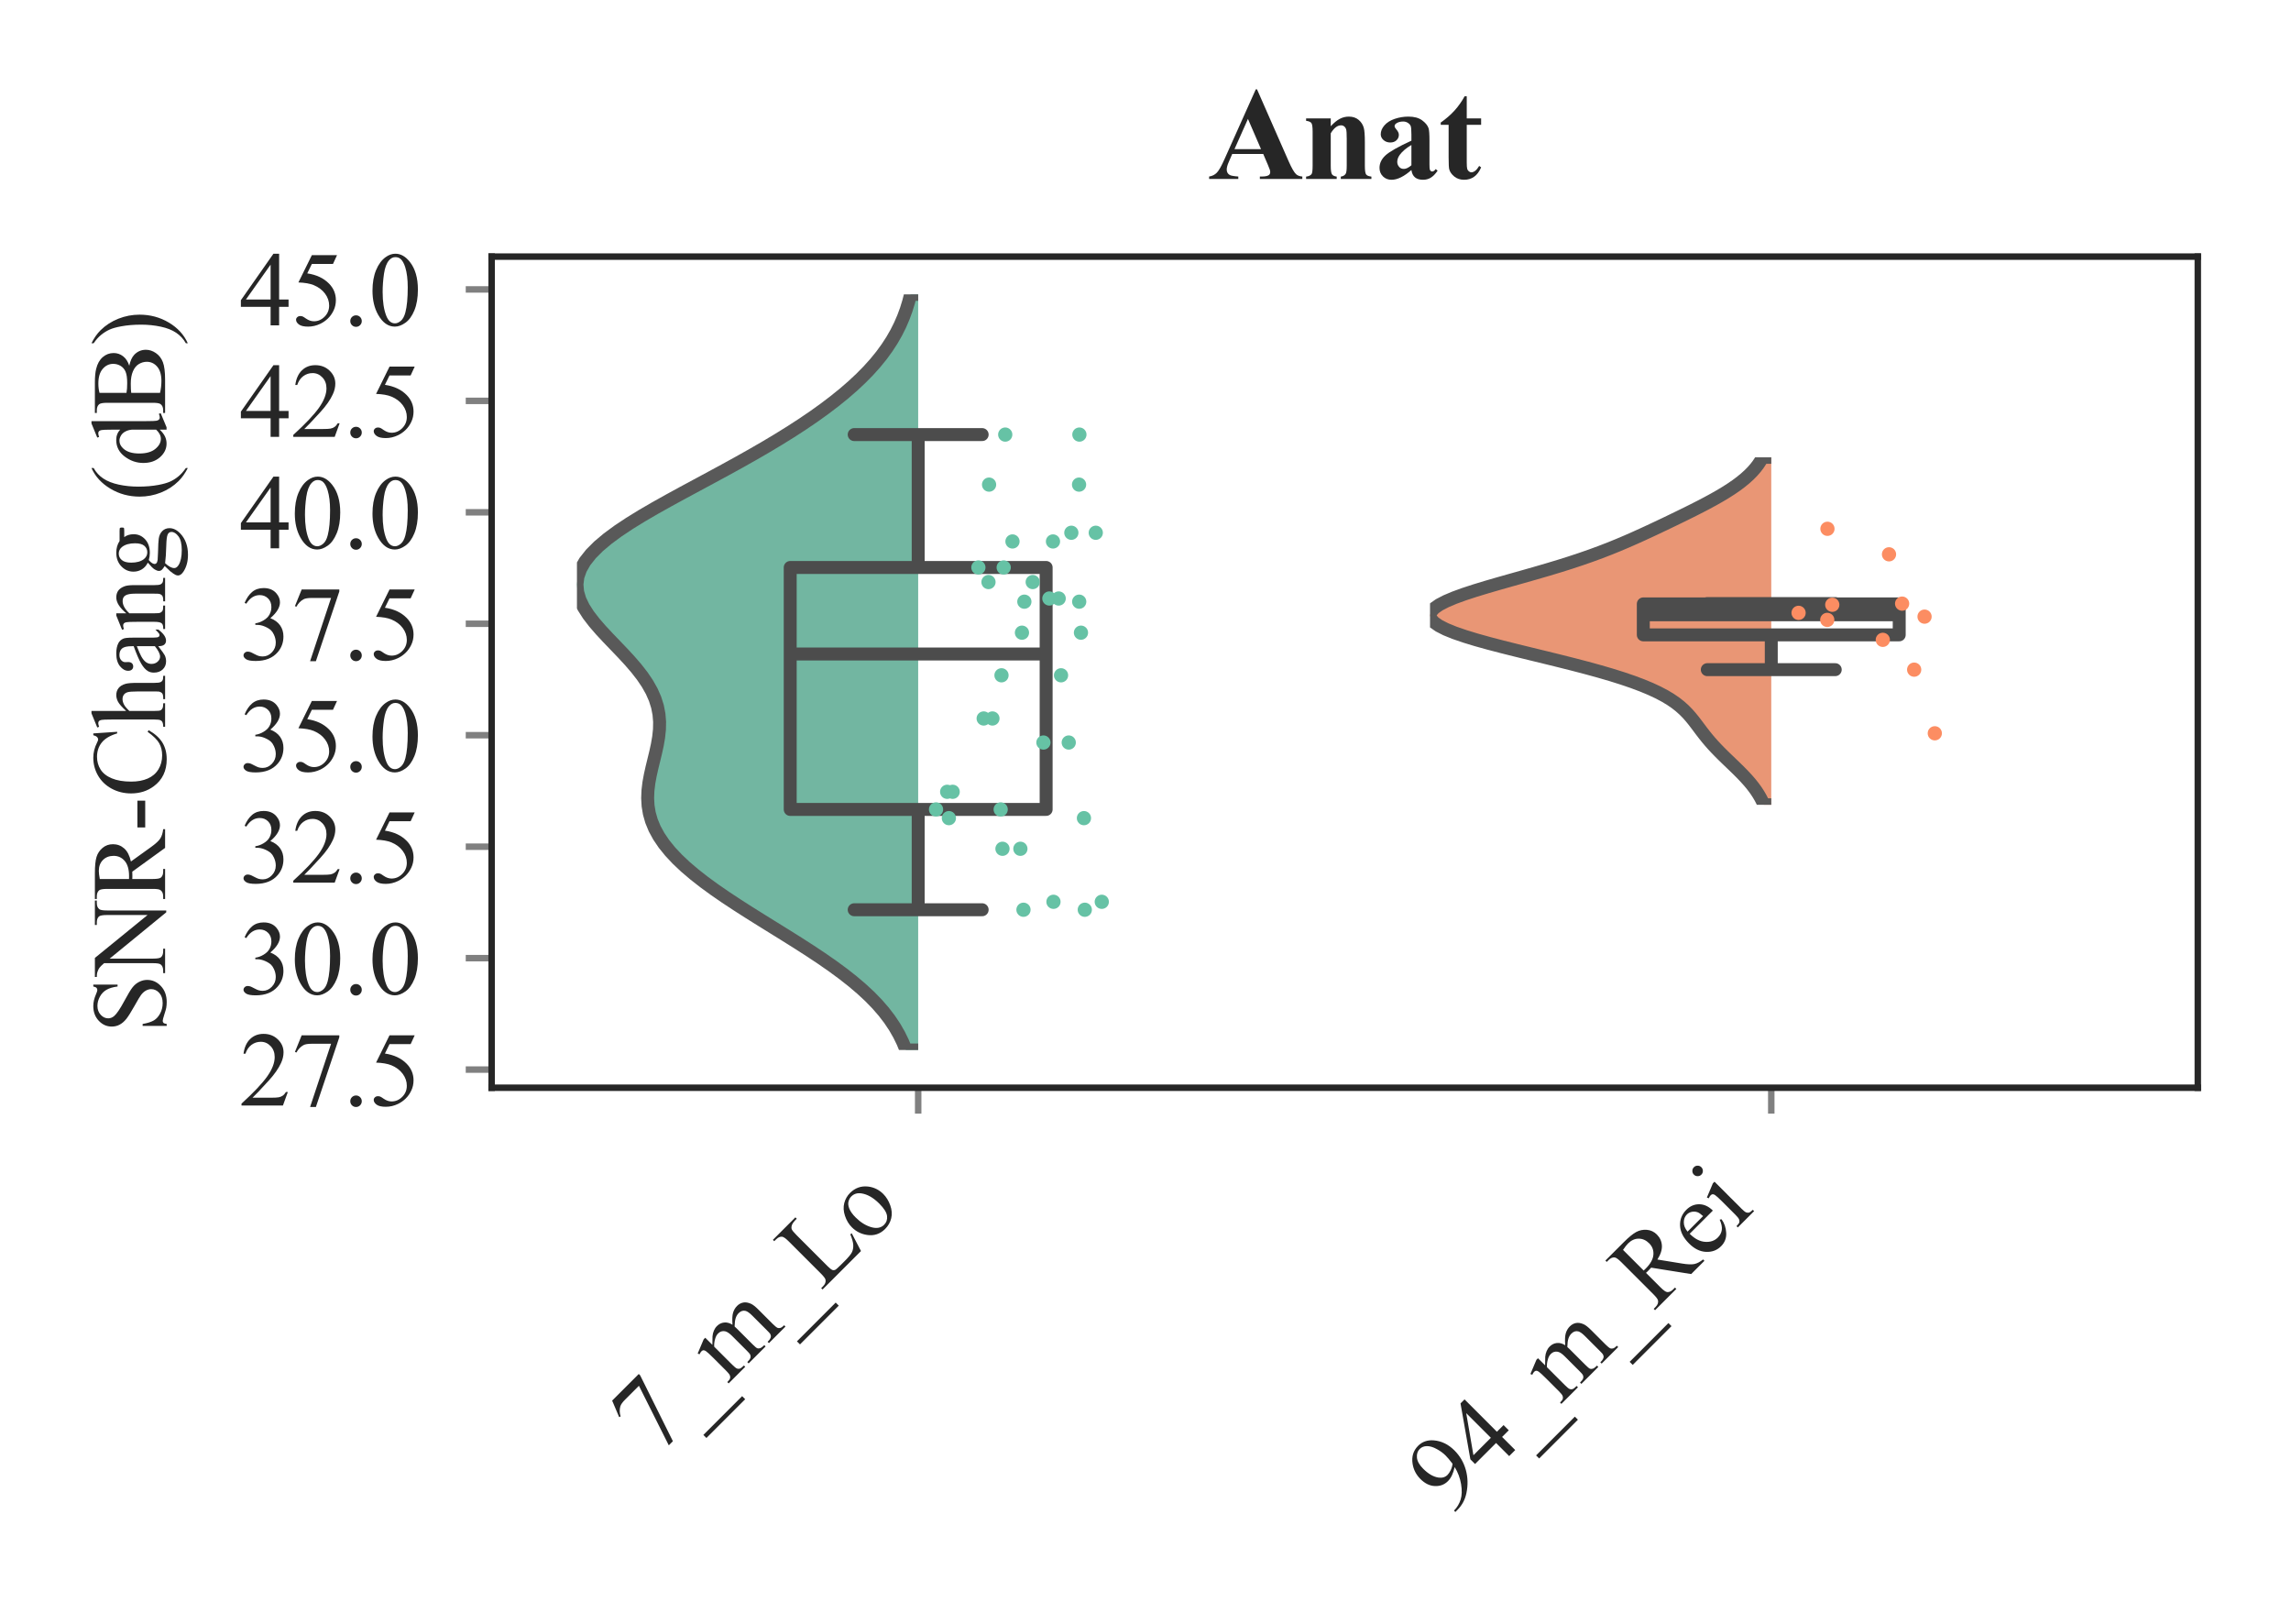 <?xml version="1.0" encoding="utf-8" standalone="no"?>
<!DOCTYPE svg PUBLIC "-//W3C//DTD SVG 1.1//EN"
  "http://www.w3.org/Graphics/SVG/1.1/DTD/svg11.dtd">
<svg xmlns:xlink="http://www.w3.org/1999/xlink" width="176.992pt" height="125.445pt" viewBox="0 0 176.992 125.445" xmlns="http://www.w3.org/2000/svg" version="1.1">
 <defs>
  <style type="text/css">*{stroke-linejoin: round; stroke-linecap: butt}</style>
 </defs>
 <g id="figure_1">
  <g id="patch_1">
   <path d="M 0 125.445 
L 176.992 125.445 
L 176.992 0 
L 0 0 
z
" style="fill: #ffffff"/>
  </g>
  <g id="axes_1">
   <g id="patch_2">
    <path d="M 37.981 84.027 
L 169.792 84.027 
L 169.792 19.822 
L 37.981 19.822 
z
" style="fill: #ffffff"/>
   </g>
   <g id="matplotlib.axis_1">
    <g id="xtick_1">
     <g id="line2d_1">
      <path d="M 70.934 84.027 
L 70.934 19.822 
" clip-path="url(#p4715565c3c)" style="fill: none"/>
     </g>
     <g id="line2d_2">
      <defs>
       <path id="m0af6f6e57d" d="M 0 0 
L 0 2 
" style="stroke: #808080; stroke-width: 0.5"/>
      </defs>
      <g>
       <use xlink:href="#m0af6f6e57d" x="70.934" y="84.027" style="fill: #808080; stroke: #808080; stroke-width: 0.5"/>
      </g>
     </g>
     <g id="text_1">
      <!-- 7_m_Lo -->
      <g style="fill: #262626" transform="translate(50.545 112.613) rotate(-45) scale(0.08 -0.08)">
       <defs>
        <path id="TimesNewRomanPSMT-37" d="M 644 4238 
L 2916 4238 
L 2916 4119 
L 1503 -88 
L 1153 -88 
L 2419 3728 
L 1253 3728 
Q 900 3728 750 3644 
Q 488 3500 328 3200 
L 238 3234 
L 644 4238 
z
" transform="scale(0.016)"/>
        <path id="TimesNewRomanPSMT-5f" d="M 3256 -1381 
L -53 -1381 
L -53 -1119 
L 3256 -1119 
L 3256 -1381 
z
" transform="scale(0.016)"/>
        <path id="TimesNewRomanPSMT-6d" d="M 1050 2338 
Q 1363 2650 1419 2697 
Q 1559 2816 1721 2881 
Q 1884 2947 2044 2947 
Q 2313 2947 2506 2790 
Q 2700 2634 2766 2338 
Q 3088 2713 3309 2830 
Q 3531 2947 3766 2947 
Q 3994 2947 4170 2830 
Q 4347 2713 4450 2447 
Q 4519 2266 4519 1878 
L 4519 647 
Q 4519 378 4559 278 
Q 4591 209 4675 161 
Q 4759 113 4950 113 
L 4950 0 
L 3538 0 
L 3538 113 
L 3597 113 
Q 3781 113 3884 184 
Q 3956 234 3988 344 
Q 4000 397 4000 647 
L 4000 1878 
Q 4000 2228 3916 2372 
Q 3794 2572 3525 2572 
Q 3359 2572 3192 2489 
Q 3025 2406 2788 2181 
L 2781 2147 
L 2788 2013 
L 2788 647 
Q 2788 353 2820 281 
Q 2853 209 2943 161 
Q 3034 113 3253 113 
L 3253 0 
L 1806 0 
L 1806 113 
Q 2044 113 2133 169 
Q 2222 225 2256 338 
Q 2272 391 2272 647 
L 2272 1878 
Q 2272 2228 2169 2381 
Q 2031 2581 1784 2581 
Q 1616 2581 1450 2491 
Q 1191 2353 1050 2181 
L 1050 647 
Q 1050 366 1089 281 
Q 1128 197 1204 155 
Q 1281 113 1516 113 
L 1516 0 
L 100 0 
L 100 113 
Q 297 113 375 155 
Q 453 197 493 289 
Q 534 381 534 647 
L 534 1741 
Q 534 2213 506 2350 
Q 484 2453 437 2492 
Q 391 2531 309 2531 
Q 222 2531 100 2484 
L 53 2597 
L 916 2947 
L 1050 2947 
L 1050 2338 
z
" transform="scale(0.016)"/>
        <path id="TimesNewRomanPSMT-4c" d="M 3669 1172 
L 3772 1150 
L 3409 0 
L 128 0 
L 128 116 
L 288 116 
Q 556 116 672 291 
Q 738 391 738 753 
L 738 3488 
Q 738 3884 650 3984 
Q 528 4122 288 4122 
L 128 4122 
L 128 4238 
L 2047 4238 
L 2047 4122 
Q 1709 4125 1573 4059 
Q 1438 3994 1388 3894 
Q 1338 3794 1338 3416 
L 1338 753 
Q 1338 494 1388 397 
Q 1425 331 1503 300 
Q 1581 269 1991 269 
L 2300 269 
Q 2788 269 2984 341 
Q 3181 413 3343 595 
Q 3506 778 3669 1172 
z
" transform="scale(0.016)"/>
        <path id="TimesNewRomanPSMT-6f" d="M 1600 2947 
Q 2250 2947 2644 2453 
Q 2978 2031 2978 1484 
Q 2978 1100 2793 706 
Q 2609 313 2286 112 
Q 1963 -88 1566 -88 
Q 919 -88 538 428 
Q 216 863 216 1403 
Q 216 1797 411 2186 
Q 606 2575 925 2761 
Q 1244 2947 1600 2947 
z
M 1503 2744 
Q 1338 2744 1170 2645 
Q 1003 2547 900 2300 
Q 797 2053 797 1666 
Q 797 1041 1045 587 
Q 1294 134 1700 134 
Q 2003 134 2200 384 
Q 2397 634 2397 1244 
Q 2397 2006 2069 2444 
Q 1847 2744 1503 2744 
z
" transform="scale(0.016)"/>
       </defs>
       <use xlink:href="#TimesNewRomanPSMT-37"/>
       <use xlink:href="#TimesNewRomanPSMT-5f" x="50"/>
       <use xlink:href="#TimesNewRomanPSMT-6d" x="100"/>
       <use xlink:href="#TimesNewRomanPSMT-5f" x="177.783"/>
       <use xlink:href="#TimesNewRomanPSMT-4c" x="227.783"/>
       <use xlink:href="#TimesNewRomanPSMT-6f" x="288.867"/>
      </g>
     </g>
    </g>
    <g id="xtick_2">
     <g id="line2d_3">
      <path d="M 136.84 84.027 
L 136.84 19.822 
" clip-path="url(#p4715565c3c)" style="fill: none"/>
     </g>
     <g id="line2d_4">
      <g>
       <use xlink:href="#m0af6f6e57d" x="136.84" y="84.027" style="fill: #808080; stroke: #808080; stroke-width: 0.5"/>
      </g>
     </g>
     <g id="text_2">
      <!-- 94_m_Rei -->
      <g style="fill: #262626" transform="translate(112.049 117.024) rotate(-45) scale(0.08 -0.08)">
       <defs>
        <path id="TimesNewRomanPSMT-39" d="M 338 -88 
L 338 28 
Q 744 34 1094 217 
Q 1444 400 1770 856 
Q 2097 1313 2225 1859 
Q 1734 1544 1338 1544 
Q 891 1544 572 1889 
Q 253 2234 253 2806 
Q 253 3363 572 3797 
Q 956 4325 1575 4325 
Q 2097 4325 2469 3894 
Q 2925 3359 2925 2575 
Q 2925 1869 2578 1258 
Q 2231 647 1613 244 
Q 1109 -88 516 -88 
L 338 -88 
z
M 2275 2091 
Q 2331 2497 2331 2741 
Q 2331 3044 2228 3395 
Q 2125 3747 1936 3934 
Q 1747 4122 1506 4122 
Q 1228 4122 1018 3872 
Q 809 3622 809 3128 
Q 809 2469 1088 2097 
Q 1291 1828 1588 1828 
Q 1731 1828 1928 1897 
Q 2125 1966 2275 2091 
z
" transform="scale(0.016)"/>
        <path id="TimesNewRomanPSMT-34" d="M 2978 1563 
L 2978 1119 
L 2409 1119 
L 2409 0 
L 1894 0 
L 1894 1119 
L 100 1119 
L 100 1519 
L 2066 4325 
L 2409 4325 
L 2409 1563 
L 2978 1563 
z
M 1894 1563 
L 1894 3666 
L 406 1563 
L 1894 1563 
z
" transform="scale(0.016)"/>
        <path id="TimesNewRomanPSMT-52" d="M 4325 0 
L 3194 0 
L 1759 1981 
Q 1600 1975 1500 1975 
Q 1459 1975 1412 1976 
Q 1366 1978 1316 1981 
L 1316 750 
Q 1316 350 1403 253 
Q 1522 116 1759 116 
L 1925 116 
L 1925 0 
L 109 0 
L 109 116 
L 269 116 
Q 538 116 653 291 
Q 719 388 719 750 
L 719 3488 
Q 719 3888 631 3984 
Q 509 4122 269 4122 
L 109 4122 
L 109 4238 
L 1653 4238 
Q 2328 4238 2648 4139 
Q 2969 4041 3192 3777 
Q 3416 3513 3416 3147 
Q 3416 2756 3161 2468 
Q 2906 2181 2372 2063 
L 3247 847 
Q 3547 428 3762 290 
Q 3978 153 4325 116 
L 4325 0 
z
M 1316 2178 
Q 1375 2178 1419 2176 
Q 1463 2175 1491 2175 
Q 2097 2175 2405 2437 
Q 2713 2700 2713 3106 
Q 2713 3503 2464 3751 
Q 2216 4000 1806 4000 
Q 1625 4000 1316 3941 
L 1316 2178 
z
" transform="scale(0.016)"/>
        <path id="TimesNewRomanPSMT-65" d="M 681 1784 
Q 678 1147 991 784 
Q 1303 422 1725 422 
Q 2006 422 2214 576 
Q 2422 731 2563 1106 
L 2659 1044 
Q 2594 616 2278 264 
Q 1963 -88 1488 -88 
Q 972 -88 605 314 
Q 238 716 238 1394 
Q 238 2128 614 2539 
Q 991 2950 1559 2950 
Q 2041 2950 2350 2633 
Q 2659 2316 2659 1784 
L 681 1784 
z
M 681 1966 
L 2006 1966 
Q 1991 2241 1941 2353 
Q 1863 2528 1708 2628 
Q 1553 2728 1384 2728 
Q 1125 2728 920 2526 
Q 716 2325 681 1966 
z
" transform="scale(0.016)"/>
        <path id="TimesNewRomanPSMT-69" d="M 928 4444 
Q 1059 4444 1151 4351 
Q 1244 4259 1244 4128 
Q 1244 3997 1151 3903 
Q 1059 3809 928 3809 
Q 797 3809 703 3903 
Q 609 3997 609 4128 
Q 609 4259 701 4351 
Q 794 4444 928 4444 
z
M 1188 2947 
L 1188 647 
Q 1188 378 1227 289 
Q 1266 200 1342 156 
Q 1419 113 1622 113 
L 1622 0 
L 231 0 
L 231 113 
Q 441 113 512 153 
Q 584 194 626 287 
Q 669 381 669 647 
L 669 1750 
Q 669 2216 641 2353 
Q 619 2453 572 2492 
Q 525 2531 444 2531 
Q 356 2531 231 2484 
L 188 2597 
L 1050 2947 
L 1188 2947 
z
" transform="scale(0.016)"/>
       </defs>
       <use xlink:href="#TimesNewRomanPSMT-39"/>
       <use xlink:href="#TimesNewRomanPSMT-34" x="50"/>
       <use xlink:href="#TimesNewRomanPSMT-5f" x="100"/>
       <use xlink:href="#TimesNewRomanPSMT-6d" x="150"/>
       <use xlink:href="#TimesNewRomanPSMT-5f" x="227.783"/>
       <use xlink:href="#TimesNewRomanPSMT-52" x="277.783"/>
       <use xlink:href="#TimesNewRomanPSMT-65" x="344.482"/>
       <use xlink:href="#TimesNewRomanPSMT-69" x="388.867"/>
      </g>
     </g>
    </g>
   </g>
   <g id="matplotlib.axis_2">
    <g id="ytick_1">
     <g id="line2d_5">
      <path d="M 37.981 82.624 
L 169.792 82.624 
" clip-path="url(#p4715565c3c)" style="fill: none"/>
     </g>
     <g id="line2d_6">
      <defs>
       <path id="mfe881f1da6" d="M 0 0 
L -2 0 
" style="stroke: #808080; stroke-width: 0.5"/>
      </defs>
      <g>
       <use xlink:href="#mfe881f1da6" x="37.981" y="82.624" style="fill: #808080; stroke: #808080; stroke-width: 0.5"/>
      </g>
     </g>
     <g id="text_3">
      <!-- 27.5 -->
      <g style="fill: #262626" transform="translate(18.481 85.401) scale(0.08 -0.08)">
       <defs>
        <path id="TimesNewRomanPSMT-32" d="M 2934 816 
L 2638 0 
L 138 0 
L 138 116 
Q 1241 1122 1691 1759 
Q 2141 2397 2141 2925 
Q 2141 3328 1894 3587 
Q 1647 3847 1303 3847 
Q 991 3847 742 3664 
Q 494 3481 375 3128 
L 259 3128 
Q 338 3706 661 4015 
Q 984 4325 1469 4325 
Q 1984 4325 2329 3994 
Q 2675 3663 2675 3213 
Q 2675 2891 2525 2569 
Q 2294 2063 1775 1497 
Q 997 647 803 472 
L 1909 472 
Q 2247 472 2383 497 
Q 2519 522 2628 598 
Q 2738 675 2819 816 
L 2934 816 
z
" transform="scale(0.016)"/>
        <path id="TimesNewRomanPSMT-2e" d="M 800 606 
Q 947 606 1047 504 
Q 1147 403 1147 259 
Q 1147 116 1045 14 
Q 944 -88 800 -88 
Q 656 -88 554 14 
Q 453 116 453 259 
Q 453 406 554 506 
Q 656 606 800 606 
z
" transform="scale(0.016)"/>
        <path id="TimesNewRomanPSMT-35" d="M 2778 4238 
L 2534 3706 
L 1259 3706 
L 981 3138 
Q 1809 3016 2294 2522 
Q 2709 2097 2709 1522 
Q 2709 1188 2573 903 
Q 2438 619 2231 419 
Q 2025 219 1772 97 
Q 1413 -75 1034 -75 
Q 653 -75 479 54 
Q 306 184 306 341 
Q 306 428 378 495 
Q 450 563 559 563 
Q 641 563 702 538 
Q 763 513 909 409 
Q 1144 247 1384 247 
Q 1750 247 2026 523 
Q 2303 800 2303 1197 
Q 2303 1581 2056 1914 
Q 1809 2247 1375 2428 
Q 1034 2569 447 2591 
L 1259 4238 
L 2778 4238 
z
" transform="scale(0.016)"/>
       </defs>
       <use xlink:href="#TimesNewRomanPSMT-32"/>
       <use xlink:href="#TimesNewRomanPSMT-37" x="50"/>
       <use xlink:href="#TimesNewRomanPSMT-2e" x="100"/>
       <use xlink:href="#TimesNewRomanPSMT-35" x="125"/>
      </g>
     </g>
    </g>
    <g id="ytick_2">
     <g id="line2d_7">
      <path d="M 37.981 74.014 
L 169.792 74.014 
" clip-path="url(#p4715565c3c)" style="fill: none"/>
     </g>
     <g id="line2d_8">
      <g>
       <use xlink:href="#mfe881f1da6" x="37.981" y="74.014" style="fill: #808080; stroke: #808080; stroke-width: 0.5"/>
      </g>
     </g>
     <g id="text_4">
      <!-- 30.0 -->
      <g style="fill: #262626" transform="translate(18.481 76.792) scale(0.08 -0.08)">
       <defs>
        <path id="TimesNewRomanPSMT-33" d="M 325 3431 
Q 506 3859 782 4092 
Q 1059 4325 1472 4325 
Q 1981 4325 2253 3994 
Q 2459 3747 2459 3466 
Q 2459 3003 1878 2509 
Q 2269 2356 2469 2072 
Q 2669 1788 2669 1403 
Q 2669 853 2319 450 
Q 1863 -75 997 -75 
Q 569 -75 414 31 
Q 259 138 259 259 
Q 259 350 332 419 
Q 406 488 509 488 
Q 588 488 669 463 
Q 722 447 909 348 
Q 1097 250 1169 231 
Q 1284 197 1416 197 
Q 1734 197 1970 444 
Q 2206 691 2206 1028 
Q 2206 1275 2097 1509 
Q 2016 1684 1919 1775 
Q 1784 1900 1550 2001 
Q 1316 2103 1072 2103 
L 972 2103 
L 972 2197 
Q 1219 2228 1467 2375 
Q 1716 2522 1828 2728 
Q 1941 2934 1941 3181 
Q 1941 3503 1739 3701 
Q 1538 3900 1238 3900 
Q 753 3900 428 3381 
L 325 3431 
z
" transform="scale(0.016)"/>
        <path id="TimesNewRomanPSMT-30" d="M 231 2094 
Q 231 2819 450 3342 
Q 669 3866 1031 4122 
Q 1313 4325 1613 4325 
Q 2100 4325 2488 3828 
Q 2972 3213 2972 2159 
Q 2972 1422 2759 906 
Q 2547 391 2217 158 
Q 1888 -75 1581 -75 
Q 975 -75 572 641 
Q 231 1244 231 2094 
z
M 844 2016 
Q 844 1141 1059 588 
Q 1238 122 1591 122 
Q 1759 122 1940 273 
Q 2122 425 2216 781 
Q 2359 1319 2359 2297 
Q 2359 3022 2209 3506 
Q 2097 3866 1919 4016 
Q 1791 4119 1609 4119 
Q 1397 4119 1231 3928 
Q 1006 3669 925 3112 
Q 844 2556 844 2016 
z
" transform="scale(0.016)"/>
       </defs>
       <use xlink:href="#TimesNewRomanPSMT-33"/>
       <use xlink:href="#TimesNewRomanPSMT-30" x="50"/>
       <use xlink:href="#TimesNewRomanPSMT-2e" x="100"/>
       <use xlink:href="#TimesNewRomanPSMT-30" x="125"/>
      </g>
     </g>
    </g>
    <g id="ytick_3">
     <g id="line2d_9">
      <path d="M 37.981 65.405 
L 169.792 65.405 
" clip-path="url(#p4715565c3c)" style="fill: none"/>
     </g>
     <g id="line2d_10">
      <g>
       <use xlink:href="#mfe881f1da6" x="37.981" y="65.405" style="fill: #808080; stroke: #808080; stroke-width: 0.5"/>
      </g>
     </g>
     <g id="text_5">
      <!-- 32.5 -->
      <g style="fill: #262626" transform="translate(18.481 68.182) scale(0.08 -0.08)">
       <use xlink:href="#TimesNewRomanPSMT-33"/>
       <use xlink:href="#TimesNewRomanPSMT-32" x="50"/>
       <use xlink:href="#TimesNewRomanPSMT-2e" x="100"/>
       <use xlink:href="#TimesNewRomanPSMT-35" x="125"/>
      </g>
     </g>
    </g>
    <g id="ytick_4">
     <g id="line2d_11">
      <path d="M 37.981 56.795 
L 169.792 56.795 
" clip-path="url(#p4715565c3c)" style="fill: none"/>
     </g>
     <g id="line2d_12">
      <g>
       <use xlink:href="#mfe881f1da6" x="37.981" y="56.795" style="fill: #808080; stroke: #808080; stroke-width: 0.5"/>
      </g>
     </g>
     <g id="text_6">
      <!-- 35.0 -->
      <g style="fill: #262626" transform="translate(18.481 59.573) scale(0.08 -0.08)">
       <use xlink:href="#TimesNewRomanPSMT-33"/>
       <use xlink:href="#TimesNewRomanPSMT-35" x="50"/>
       <use xlink:href="#TimesNewRomanPSMT-2e" x="100"/>
       <use xlink:href="#TimesNewRomanPSMT-30" x="125"/>
      </g>
     </g>
    </g>
    <g id="ytick_5">
     <g id="line2d_13">
      <path d="M 37.981 48.186 
L 169.792 48.186 
" clip-path="url(#p4715565c3c)" style="fill: none"/>
     </g>
     <g id="line2d_14">
      <g>
       <use xlink:href="#mfe881f1da6" x="37.981" y="48.186" style="fill: #808080; stroke: #808080; stroke-width: 0.5"/>
      </g>
     </g>
     <g id="text_7">
      <!-- 37.5 -->
      <g style="fill: #262626" transform="translate(18.481 50.963) scale(0.08 -0.08)">
       <use xlink:href="#TimesNewRomanPSMT-33"/>
       <use xlink:href="#TimesNewRomanPSMT-37" x="50"/>
       <use xlink:href="#TimesNewRomanPSMT-2e" x="100"/>
       <use xlink:href="#TimesNewRomanPSMT-35" x="125"/>
      </g>
     </g>
    </g>
    <g id="ytick_6">
     <g id="line2d_15">
      <path d="M 37.981 39.576 
L 169.792 39.576 
" clip-path="url(#p4715565c3c)" style="fill: none"/>
     </g>
     <g id="line2d_16">
      <g>
       <use xlink:href="#mfe881f1da6" x="37.981" y="39.576" style="fill: #808080; stroke: #808080; stroke-width: 0.5"/>
      </g>
     </g>
     <g id="text_8">
      <!-- 40.0 -->
      <g style="fill: #262626" transform="translate(18.481 42.354) scale(0.08 -0.08)">
       <use xlink:href="#TimesNewRomanPSMT-34"/>
       <use xlink:href="#TimesNewRomanPSMT-30" x="50"/>
       <use xlink:href="#TimesNewRomanPSMT-2e" x="100"/>
       <use xlink:href="#TimesNewRomanPSMT-30" x="125"/>
      </g>
     </g>
    </g>
    <g id="ytick_7">
     <g id="line2d_17">
      <path d="M 37.981 30.967 
L 169.792 30.967 
" clip-path="url(#p4715565c3c)" style="fill: none"/>
     </g>
     <g id="line2d_18">
      <g>
       <use xlink:href="#mfe881f1da6" x="37.981" y="30.967" style="fill: #808080; stroke: #808080; stroke-width: 0.5"/>
      </g>
     </g>
     <g id="text_9">
      <!-- 42.5 -->
      <g style="fill: #262626" transform="translate(18.481 33.745) scale(0.08 -0.08)">
       <use xlink:href="#TimesNewRomanPSMT-34"/>
       <use xlink:href="#TimesNewRomanPSMT-32" x="50"/>
       <use xlink:href="#TimesNewRomanPSMT-2e" x="100"/>
       <use xlink:href="#TimesNewRomanPSMT-35" x="125"/>
      </g>
     </g>
    </g>
    <g id="ytick_8">
     <g id="line2d_19">
      <path d="M 37.981 22.358 
L 169.792 22.358 
" clip-path="url(#p4715565c3c)" style="fill: none"/>
     </g>
     <g id="line2d_20">
      <g>
       <use xlink:href="#mfe881f1da6" x="37.981" y="22.358" style="fill: #808080; stroke: #808080; stroke-width: 0.5"/>
      </g>
     </g>
     <g id="text_10">
      <!-- 45.0 -->
      <g style="fill: #262626" transform="translate(18.481 25.135) scale(0.08 -0.08)">
       <use xlink:href="#TimesNewRomanPSMT-34"/>
       <use xlink:href="#TimesNewRomanPSMT-35" x="50"/>
       <use xlink:href="#TimesNewRomanPSMT-2e" x="100"/>
       <use xlink:href="#TimesNewRomanPSMT-30" x="125"/>
      </g>
     </g>
    </g>
    <g id="text_11">
     <!-- SNR-Chang (dB) -->
     <g style="fill: #262626" transform="translate(12.755 79.813) rotate(-90) scale(0.08 -0.08)">
      <defs>
       <path id="TimesNewRomanPSMT-53" d="M 2934 4334 
L 2934 2869 
L 2819 2869 
Q 2763 3291 2617 3541 
Q 2472 3791 2203 3937 
Q 1934 4084 1647 4084 
Q 1322 4084 1109 3886 
Q 897 3688 897 3434 
Q 897 3241 1031 3081 
Q 1225 2847 1953 2456 
Q 2547 2138 2764 1967 
Q 2981 1797 3098 1565 
Q 3216 1334 3216 1081 
Q 3216 600 2842 251 
Q 2469 -97 1881 -97 
Q 1697 -97 1534 -69 
Q 1438 -53 1133 45 
Q 828 144 747 144 
Q 669 144 623 97 
Q 578 50 556 -97 
L 441 -97 
L 441 1356 
L 556 1356 
Q 638 900 775 673 
Q 913 447 1195 297 
Q 1478 147 1816 147 
Q 2206 147 2432 353 
Q 2659 559 2659 841 
Q 2659 997 2573 1156 
Q 2488 1316 2306 1453 
Q 2184 1547 1640 1851 
Q 1097 2156 867 2337 
Q 638 2519 519 2737 
Q 400 2956 400 3219 
Q 400 3675 750 4004 
Q 1100 4334 1641 4334 
Q 1978 4334 2356 4169 
Q 2531 4091 2603 4091 
Q 2684 4091 2736 4139 
Q 2788 4188 2819 4334 
L 2934 4334 
z
" transform="scale(0.016)"/>
       <path id="TimesNewRomanPSMT-4e" d="M -84 4238 
L 1066 4238 
L 3656 1059 
L 3656 3503 
Q 3656 3894 3569 3991 
Q 3453 4122 3203 4122 
L 3056 4122 
L 3056 4238 
L 4531 4238 
L 4531 4122 
L 4381 4122 
Q 4113 4122 4000 3959 
Q 3931 3859 3931 3503 
L 3931 -69 
L 3819 -69 
L 1025 3344 
L 1025 734 
Q 1025 344 1109 247 
Q 1228 116 1475 116 
L 1625 116 
L 1625 0 
L 150 0 
L 150 116 
L 297 116 
Q 569 116 681 278 
Q 750 378 750 734 
L 750 3681 
Q 566 3897 470 3965 
Q 375 4034 191 4094 
Q 100 4122 -84 4122 
L -84 4238 
z
" transform="scale(0.016)"/>
       <path id="TimesNewRomanPSMT-2d" d="M 259 1672 
L 1875 1672 
L 1875 1200 
L 259 1200 
L 259 1672 
z
" transform="scale(0.016)"/>
       <path id="TimesNewRomanPSMT-43" d="M 3853 4334 
L 3950 2894 
L 3853 2894 
Q 3659 3541 3300 3825 
Q 2941 4109 2438 4109 
Q 2016 4109 1675 3895 
Q 1334 3681 1139 3212 
Q 944 2744 944 2047 
Q 944 1472 1128 1050 
Q 1313 628 1683 403 
Q 2053 178 2528 178 
Q 2941 178 3256 354 
Q 3572 531 3950 1056 
L 4047 994 
Q 3728 428 3303 165 
Q 2878 -97 2294 -97 
Q 1241 -97 663 684 
Q 231 1266 231 2053 
Q 231 2688 515 3219 
Q 800 3750 1298 4042 
Q 1797 4334 2388 4334 
Q 2847 4334 3294 4109 
Q 3425 4041 3481 4041 
Q 3566 4041 3628 4100 
Q 3709 4184 3744 4334 
L 3853 4334 
z
" transform="scale(0.016)"/>
       <path id="TimesNewRomanPSMT-68" d="M 1041 4444 
L 1041 2350 
Q 1388 2731 1591 2839 
Q 1794 2947 1997 2947 
Q 2241 2947 2416 2812 
Q 2591 2678 2675 2391 
Q 2734 2191 2734 1659 
L 2734 647 
Q 2734 375 2778 275 
Q 2809 200 2884 156 
Q 2959 113 3159 113 
L 3159 0 
L 1753 0 
L 1753 113 
L 1819 113 
Q 2019 113 2097 173 
Q 2175 234 2206 353 
Q 2216 403 2216 647 
L 2216 1659 
Q 2216 2128 2167 2275 
Q 2119 2422 2012 2495 
Q 1906 2569 1756 2569 
Q 1603 2569 1437 2487 
Q 1272 2406 1041 2159 
L 1041 647 
Q 1041 353 1073 281 
Q 1106 209 1195 161 
Q 1284 113 1503 113 
L 1503 0 
L 84 0 
L 84 113 
Q 275 113 384 172 
Q 447 203 484 290 
Q 522 378 522 647 
L 522 3238 
Q 522 3728 498 3840 
Q 475 3953 426 3993 
Q 378 4034 297 4034 
Q 231 4034 84 3984 
L 41 4094 
L 897 4444 
L 1041 4444 
z
" transform="scale(0.016)"/>
       <path id="TimesNewRomanPSMT-61" d="M 1822 413 
Q 1381 72 1269 19 
Q 1100 -59 909 -59 
Q 613 -59 420 144 
Q 228 347 228 678 
Q 228 888 322 1041 
Q 450 1253 767 1440 
Q 1084 1628 1822 1897 
L 1822 2009 
Q 1822 2438 1686 2597 
Q 1550 2756 1291 2756 
Q 1094 2756 978 2650 
Q 859 2544 859 2406 
L 866 2225 
Q 866 2081 792 2003 
Q 719 1925 600 1925 
Q 484 1925 411 2006 
Q 338 2088 338 2228 
Q 338 2497 613 2722 
Q 888 2947 1384 2947 
Q 1766 2947 2009 2819 
Q 2194 2722 2281 2516 
Q 2338 2381 2338 1966 
L 2338 994 
Q 2338 584 2353 492 
Q 2369 400 2405 369 
Q 2441 338 2488 338 
Q 2538 338 2575 359 
Q 2641 400 2828 588 
L 2828 413 
Q 2478 -56 2159 -56 
Q 2006 -56 1915 50 
Q 1825 156 1822 413 
z
M 1822 616 
L 1822 1706 
Q 1350 1519 1213 1441 
Q 966 1303 859 1153 
Q 753 1003 753 825 
Q 753 600 887 451 
Q 1022 303 1197 303 
Q 1434 303 1822 616 
z
" transform="scale(0.016)"/>
       <path id="TimesNewRomanPSMT-6e" d="M 1034 2341 
Q 1538 2947 1994 2947 
Q 2228 2947 2397 2830 
Q 2566 2713 2666 2444 
Q 2734 2256 2734 1869 
L 2734 647 
Q 2734 375 2778 278 
Q 2813 200 2889 156 
Q 2966 113 3172 113 
L 3172 0 
L 1756 0 
L 1756 113 
L 1816 113 
Q 2016 113 2095 173 
Q 2175 234 2206 353 
Q 2219 400 2219 647 
L 2219 1819 
Q 2219 2209 2117 2386 
Q 2016 2563 1775 2563 
Q 1403 2563 1034 2156 
L 1034 647 
Q 1034 356 1069 288 
Q 1113 197 1189 155 
Q 1266 113 1500 113 
L 1500 0 
L 84 0 
L 84 113 
L 147 113 
Q 366 113 442 223 
Q 519 334 519 647 
L 519 1709 
Q 519 2225 495 2337 
Q 472 2450 423 2490 
Q 375 2531 294 2531 
Q 206 2531 84 2484 
L 38 2597 
L 900 2947 
L 1034 2947 
L 1034 2341 
z
" transform="scale(0.016)"/>
       <path id="TimesNewRomanPSMT-67" d="M 966 1044 
Q 703 1172 562 1401 
Q 422 1631 422 1909 
Q 422 2334 742 2640 
Q 1063 2947 1563 2947 
Q 1972 2947 2272 2747 
L 2878 2747 
Q 3013 2747 3034 2739 
Q 3056 2731 3066 2713 
Q 3084 2684 3084 2613 
Q 3084 2531 3069 2500 
Q 3059 2484 3036 2475 
Q 3013 2466 2878 2466 
L 2506 2466 
Q 2681 2241 2681 1891 
Q 2681 1491 2375 1206 
Q 2069 922 1553 922 
Q 1341 922 1119 984 
Q 981 866 932 777 
Q 884 688 884 625 
Q 884 572 936 522 
Q 988 472 1138 450 
Q 1225 438 1575 428 
Q 2219 413 2409 384 
Q 2700 344 2873 169 
Q 3047 -6 3047 -263 
Q 3047 -616 2716 -925 
Q 2228 -1381 1444 -1381 
Q 841 -1381 425 -1109 
Q 191 -953 191 -784 
Q 191 -709 225 -634 
Q 278 -519 444 -313 
Q 466 -284 763 25 
Q 600 122 533 198 
Q 466 275 466 372 
Q 466 481 555 628 
Q 644 775 966 1044 
z
M 1509 2797 
Q 1278 2797 1122 2612 
Q 966 2428 966 2047 
Q 966 1553 1178 1281 
Q 1341 1075 1591 1075 
Q 1828 1075 1981 1253 
Q 2134 1431 2134 1813 
Q 2134 2309 1919 2591 
Q 1759 2797 1509 2797 
z
M 934 0 
Q 788 -159 713 -296 
Q 638 -434 638 -550 
Q 638 -700 819 -813 
Q 1131 -1006 1722 -1006 
Q 2284 -1006 2551 -807 
Q 2819 -609 2819 -384 
Q 2819 -222 2659 -153 
Q 2497 -84 2016 -72 
Q 1313 -53 934 0 
z
" transform="scale(0.016)"/>
       <path id="TimesNewRomanPSMT-20" transform="scale(0.016)"/>
       <path id="TimesNewRomanPSMT-28" d="M 1988 -1253 
L 1988 -1369 
Q 1516 -1131 1200 -813 
Q 750 -359 506 256 
Q 263 872 263 1534 
Q 263 2503 741 3301 
Q 1219 4100 1988 4444 
L 1988 4313 
Q 1603 4100 1356 3731 
Q 1109 3363 987 2797 
Q 866 2231 866 1616 
Q 866 947 969 400 
Q 1050 -31 1165 -292 
Q 1281 -553 1476 -793 
Q 1672 -1034 1988 -1253 
z
" transform="scale(0.016)"/>
       <path id="TimesNewRomanPSMT-64" d="M 2222 322 
Q 2013 103 1813 7 
Q 1613 -88 1381 -88 
Q 913 -88 563 304 
Q 213 697 213 1313 
Q 213 1928 600 2439 
Q 988 2950 1597 2950 
Q 1975 2950 2222 2709 
L 2222 3238 
Q 2222 3728 2198 3840 
Q 2175 3953 2125 3993 
Q 2075 4034 2000 4034 
Q 1919 4034 1784 3984 
L 1744 4094 
L 2597 4444 
L 2738 4444 
L 2738 1134 
Q 2738 631 2761 520 
Q 2784 409 2836 365 
Q 2888 322 2956 322 
Q 3041 322 3181 375 
L 3216 266 
L 2366 -88 
L 2222 -88 
L 2222 322 
z
M 2222 541 
L 2222 2016 
Q 2203 2228 2109 2403 
Q 2016 2578 1861 2667 
Q 1706 2756 1559 2756 
Q 1284 2756 1069 2509 
Q 784 2184 784 1559 
Q 784 928 1059 592 
Q 1334 256 1672 256 
Q 1956 256 2222 541 
z
" transform="scale(0.016)"/>
       <path id="TimesNewRomanPSMT-42" d="M 2956 2163 
Q 3397 2069 3616 1863 
Q 3919 1575 3919 1159 
Q 3919 844 3719 555 
Q 3519 266 3170 133 
Q 2822 0 2106 0 
L 106 0 
L 106 116 
L 266 116 
Q 531 116 647 284 
Q 719 394 719 750 
L 719 3488 
Q 719 3881 628 3984 
Q 506 4122 266 4122 
L 106 4122 
L 106 4238 
L 1938 4238 
Q 2450 4238 2759 4163 
Q 3228 4050 3475 3764 
Q 3722 3478 3722 3106 
Q 3722 2788 3528 2536 
Q 3334 2284 2956 2163 
z
M 1319 2331 
Q 1434 2309 1582 2298 
Q 1731 2288 1909 2288 
Q 2366 2288 2595 2386 
Q 2825 2484 2947 2687 
Q 3069 2891 3069 3131 
Q 3069 3503 2766 3765 
Q 2463 4028 1881 4028 
Q 1569 4028 1319 3959 
L 1319 2331 
z
M 1319 306 
Q 1681 222 2034 222 
Q 2600 222 2897 476 
Q 3194 731 3194 1106 
Q 3194 1353 3059 1581 
Q 2925 1809 2622 1940 
Q 2319 2072 1872 2072 
Q 1678 2072 1540 2065 
Q 1403 2059 1319 2044 
L 1319 306 
z
" transform="scale(0.016)"/>
       <path id="TimesNewRomanPSMT-29" d="M 144 4313 
L 144 4444 
Q 619 4209 934 3891 
Q 1381 3434 1625 2820 
Q 1869 2206 1869 1541 
Q 1869 572 1392 -226 
Q 916 -1025 144 -1369 
L 144 -1253 
Q 528 -1038 776 -670 
Q 1025 -303 1145 264 
Q 1266 831 1266 1447 
Q 1266 2113 1163 2663 
Q 1084 3094 967 3353 
Q 850 3613 656 3853 
Q 463 4094 144 4313 
z
" transform="scale(0.016)"/>
      </defs>
      <use xlink:href="#TimesNewRomanPSMT-53"/>
      <use xlink:href="#TimesNewRomanPSMT-4e" x="55.615"/>
      <use xlink:href="#TimesNewRomanPSMT-52" x="127.832"/>
      <use xlink:href="#TimesNewRomanPSMT-2d" x="194.531"/>
      <use xlink:href="#TimesNewRomanPSMT-43" x="227.832"/>
      <use xlink:href="#TimesNewRomanPSMT-68" x="294.531"/>
      <use xlink:href="#TimesNewRomanPSMT-61" x="344.531"/>
      <use xlink:href="#TimesNewRomanPSMT-6e" x="388.916"/>
      <use xlink:href="#TimesNewRomanPSMT-67" x="438.916"/>
      <use xlink:href="#TimesNewRomanPSMT-20" x="488.916"/>
      <use xlink:href="#TimesNewRomanPSMT-28" x="513.916"/>
      <use xlink:href="#TimesNewRomanPSMT-64" x="547.217"/>
      <use xlink:href="#TimesNewRomanPSMT-42" x="597.217"/>
      <use xlink:href="#TimesNewRomanPSMT-29" x="663.916"/>
     </g>
    </g>
   </g>
   <g id="PolyCollection_1">
    <defs>
     <path id="md4d3127c2b" d="M 71.878 -44.337 
L 69.99 -44.337 
L 69.749 -44.926 
L 69.461 -45.516 
L 69.123 -46.105 
L 68.73 -46.695 
L 68.279 -47.285 
L 67.768 -47.874 
L 67.195 -48.464 
L 66.56 -49.053 
L 65.866 -49.643 
L 65.115 -50.232 
L 64.312 -50.822 
L 63.463 -51.412 
L 62.575 -52.001 
L 61.657 -52.591 
L 60.718 -53.18 
L 59.768 -53.77 
L 58.817 -54.359 
L 57.875 -54.949 
L 56.953 -55.539 
L 56.059 -56.128 
L 55.204 -56.718 
L 54.396 -57.307 
L 53.642 -57.897 
L 52.95 -58.486 
L 52.325 -59.076 
L 51.772 -59.666 
L 51.295 -60.255 
L 50.896 -60.845 
L 50.575 -61.434 
L 50.332 -62.024 
L 50.164 -62.613 
L 50.067 -63.203 
L 50.034 -63.793 
L 50.058 -64.382 
L 50.129 -64.972 
L 50.237 -65.561 
L 50.369 -66.151 
L 50.513 -66.741 
L 50.656 -67.33 
L 50.784 -67.92 
L 50.885 -68.509 
L 50.947 -69.099 
L 50.958 -69.688 
L 50.909 -70.278 
L 50.794 -70.868 
L 50.608 -71.457 
L 50.349 -72.047 
L 50.017 -72.636 
L 49.618 -73.226 
L 49.159 -73.815 
L 48.65 -74.405 
L 48.105 -74.995 
L 47.541 -75.584 
L 46.974 -76.174 
L 46.425 -76.763 
L 45.914 -77.353 
L 45.46 -77.942 
L 45.083 -78.532 
L 44.8 -79.122 
L 44.626 -79.711 
L 44.572 -80.301 
L 44.646 -80.89 
L 44.852 -81.48 
L 45.19 -82.069 
L 45.657 -82.659 
L 46.247 -83.249 
L 46.948 -83.838 
L 47.749 -84.428 
L 48.636 -85.017 
L 49.593 -85.607 
L 50.606 -86.196 
L 51.66 -86.786 
L 52.74 -87.376 
L 53.834 -87.965 
L 54.929 -88.555 
L 56.017 -89.144 
L 57.089 -89.734 
L 58.137 -90.324 
L 59.156 -90.913 
L 60.142 -91.503 
L 61.091 -92.092 
L 62.001 -92.682 
L 62.868 -93.271 
L 63.691 -93.861 
L 64.467 -94.451 
L 65.197 -95.04 
L 65.877 -95.63 
L 66.507 -96.219 
L 67.088 -96.809 
L 67.617 -97.398 
L 68.097 -97.988 
L 68.527 -98.578 
L 68.91 -99.167 
L 69.247 -99.757 
L 69.541 -100.346 
L 69.794 -100.936 
L 70.011 -101.525 
L 70.193 -102.115 
L 70.346 -102.705 
L 71.522 -102.705 
L 71.522 -102.705 
L 71.675 -102.115 
L 71.857 -101.525 
L 72.074 -100.936 
L 72.327 -100.346 
L 72.621 -99.757 
L 72.958 -99.167 
L 73.341 -98.578 
L 73.771 -97.988 
L 74.251 -97.398 
L 74.78 -96.809 
L 75.361 -96.219 
L 75.991 -95.63 
L 76.671 -95.04 
L 77.401 -94.451 
L 78.177 -93.861 
L 79 -93.271 
L 79.867 -92.682 
L 80.777 -92.092 
L 81.726 -91.503 
L 82.712 -90.913 
L 83.731 -90.324 
L 84.78 -89.734 
L 85.851 -89.144 
L 86.939 -88.555 
L 88.034 -87.965 
L 89.128 -87.376 
L 90.208 -86.786 
L 91.262 -86.196 
L 92.275 -85.607 
L 93.232 -85.017 
L 94.119 -84.428 
L 94.92 -83.838 
L 95.621 -83.249 
L 96.211 -82.659 
L 96.678 -82.069 
L 97.016 -81.48 
L 97.222 -80.89 
L 97.296 -80.301 
L 97.242 -79.711 
L 97.068 -79.122 
L 96.785 -78.532 
L 96.408 -77.942 
L 95.954 -77.353 
L 95.443 -76.763 
L 94.894 -76.174 
L 94.328 -75.584 
L 93.763 -74.995 
L 93.218 -74.405 
L 92.709 -73.815 
L 92.25 -73.226 
L 91.851 -72.636 
L 91.519 -72.047 
L 91.26 -71.457 
L 91.074 -70.868 
L 90.959 -70.278 
L 90.91 -69.688 
L 90.921 -69.099 
L 90.983 -68.509 
L 91.084 -67.92 
L 91.212 -67.33 
L 91.355 -66.741 
L 91.499 -66.151 
L 91.631 -65.561 
L 91.739 -64.972 
L 91.81 -64.382 
L 91.834 -63.793 
L 91.801 -63.203 
L 91.704 -62.613 
L 91.536 -62.024 
L 91.293 -61.434 
L 90.972 -60.845 
L 90.573 -60.255 
L 90.096 -59.666 
L 89.543 -59.076 
L 88.918 -58.486 
L 88.226 -57.897 
L 87.472 -57.307 
L 86.664 -56.718 
L 85.809 -56.128 
L 84.915 -55.539 
L 83.993 -54.949 
L 83.051 -54.359 
L 82.1 -53.77 
L 81.15 -53.18 
L 80.211 -52.591 
L 79.293 -52.001 
L 78.405 -51.412 
L 77.556 -50.822 
L 76.753 -50.232 
L 76.002 -49.643 
L 75.308 -49.053 
L 74.673 -48.464 
L 74.1 -47.874 
L 73.589 -47.285 
L 73.138 -46.695 
L 72.745 -46.105 
L 72.407 -45.516 
L 72.119 -44.926 
L 71.878 -44.337 
z
" style="stroke: #595959"/>
    </defs>
    <g clip-path="url(#pc77ea2dfbe)">
     <use xlink:href="#md4d3127c2b" x="0" y="125.445" style="fill: #72b6a1; stroke: #595959"/>
    </g>
   </g>
   <g id="PolyCollection_2">
    <defs>
     <path id="m1708ce6d27" d="M 137.41 -63.278 
L 136.269 -63.278 
L 136.148 -63.549 
L 136.008 -63.82 
L 135.85 -64.091 
L 135.673 -64.363 
L 135.477 -64.634 
L 135.263 -64.905 
L 135.031 -65.176 
L 134.784 -65.447 
L 134.523 -65.718 
L 134.252 -65.989 
L 133.974 -66.26 
L 133.692 -66.531 
L 133.409 -66.802 
L 133.13 -67.073 
L 132.857 -67.345 
L 132.594 -67.616 
L 132.341 -67.887 
L 132.101 -68.158 
L 131.873 -68.429 
L 131.656 -68.7 
L 131.447 -68.971 
L 131.244 -69.242 
L 131.04 -69.513 
L 130.832 -69.784 
L 130.611 -70.055 
L 130.371 -70.327 
L 130.104 -70.598 
L 129.802 -70.869 
L 129.458 -71.14 
L 129.063 -71.411 
L 128.612 -71.682 
L 128.098 -71.953 
L 127.517 -72.224 
L 126.866 -72.495 
L 126.143 -72.766 
L 125.349 -73.037 
L 124.486 -73.309 
L 123.557 -73.58 
L 122.569 -73.851 
L 121.532 -74.122 
L 120.456 -74.393 
L 119.354 -74.664 
L 118.241 -74.935 
L 117.135 -75.206 
L 116.053 -75.477 
L 115.016 -75.748 
L 114.043 -76.019 
L 113.154 -76.291 
L 112.367 -76.562 
L 111.7 -76.833 
L 111.168 -77.104 
L 110.781 -77.375 
L 110.55 -77.646 
L 110.477 -77.917 
L 110.564 -78.188 
L 110.805 -78.459 
L 111.193 -78.73 
L 111.716 -79.001 
L 112.359 -79.273 
L 113.103 -79.544 
L 113.93 -79.815 
L 114.82 -80.086 
L 115.752 -80.357 
L 116.708 -80.628 
L 117.669 -80.899 
L 118.621 -81.17 
L 119.551 -81.441 
L 120.45 -81.712 
L 121.312 -81.983 
L 122.132 -82.255 
L 122.91 -82.526 
L 123.648 -82.797 
L 124.348 -83.068 
L 125.015 -83.339 
L 125.655 -83.61 
L 126.272 -83.881 
L 126.872 -84.152 
L 127.46 -84.423 
L 128.038 -84.694 
L 128.609 -84.965 
L 129.175 -85.237 
L 129.735 -85.508 
L 130.288 -85.779 
L 130.832 -86.05 
L 131.365 -86.321 
L 131.882 -86.592 
L 132.382 -86.863 
L 132.859 -87.134 
L 133.312 -87.405 
L 133.736 -87.676 
L 134.132 -87.947 
L 134.495 -88.219 
L 134.826 -88.49 
L 135.125 -88.761 
L 135.392 -89.032 
L 135.628 -89.303 
L 135.834 -89.574 
L 136.012 -89.845 
L 136.164 -90.116 
L 137.515 -90.116 
L 137.515 -90.116 
L 137.667 -89.845 
L 137.845 -89.574 
L 138.051 -89.303 
L 138.287 -89.032 
L 138.554 -88.761 
L 138.853 -88.49 
L 139.184 -88.219 
L 139.548 -87.947 
L 139.943 -87.676 
L 140.367 -87.405 
L 140.82 -87.134 
L 141.297 -86.863 
L 141.797 -86.592 
L 142.314 -86.321 
L 142.847 -86.05 
L 143.391 -85.779 
L 143.944 -85.508 
L 144.504 -85.237 
L 145.07 -84.965 
L 145.641 -84.694 
L 146.219 -84.423 
L 146.807 -84.152 
L 147.407 -83.881 
L 148.024 -83.61 
L 148.664 -83.339 
L 149.331 -83.068 
L 150.031 -82.797 
L 150.769 -82.526 
L 151.547 -82.255 
L 152.367 -81.983 
L 153.229 -81.712 
L 154.128 -81.441 
L 155.058 -81.17 
L 156.01 -80.899 
L 156.971 -80.628 
L 157.927 -80.357 
L 158.859 -80.086 
L 159.749 -79.815 
L 160.576 -79.544 
L 161.32 -79.273 
L 161.963 -79.001 
L 162.486 -78.73 
L 162.874 -78.459 
L 163.115 -78.188 
L 163.202 -77.917 
L 163.129 -77.646 
L 162.898 -77.375 
L 162.511 -77.104 
L 161.979 -76.833 
L 161.312 -76.562 
L 160.525 -76.291 
L 159.636 -76.019 
L 158.663 -75.748 
L 157.626 -75.477 
L 156.544 -75.206 
L 155.438 -74.935 
L 154.325 -74.664 
L 153.223 -74.393 
L 152.147 -74.122 
L 151.11 -73.851 
L 150.122 -73.58 
L 149.194 -73.309 
L 148.33 -73.037 
L 147.536 -72.766 
L 146.813 -72.495 
L 146.162 -72.224 
L 145.581 -71.953 
L 145.067 -71.682 
L 144.616 -71.411 
L 144.221 -71.14 
L 143.877 -70.869 
L 143.575 -70.598 
L 143.308 -70.327 
L 143.068 -70.055 
L 142.847 -69.784 
L 142.639 -69.513 
L 142.435 -69.242 
L 142.232 -68.971 
L 142.023 -68.7 
L 141.806 -68.429 
L 141.578 -68.158 
L 141.338 -67.887 
L 141.085 -67.616 
L 140.822 -67.345 
L 140.549 -67.073 
L 140.27 -66.802 
L 139.987 -66.531 
L 139.705 -66.26 
L 139.427 -65.989 
L 139.156 -65.718 
L 138.895 -65.447 
L 138.648 -65.176 
L 138.416 -64.905 
L 138.202 -64.634 
L 138.006 -64.363 
L 137.829 -64.091 
L 137.671 -63.82 
L 137.532 -63.549 
L 137.41 -63.278 
z
" style="stroke: #595959"/>
    </defs>
    <g clip-path="url(#p771dad3ed3)">
     <use xlink:href="#m1708ce6d27" x="0" y="125.445" style="fill: #e99675; stroke: #595959"/>
    </g>
   </g>
   <g id="line2d_21">
    <path d="M 70.934 62.527 
L 70.934 70.277 
" clip-path="url(#p4715565c3c)" style="fill: none; stroke: #4c4c4c"/>
   </g>
   <g id="line2d_22">
    <path d="M 70.934 43.836 
L 70.934 33.571 
" clip-path="url(#p4715565c3c)" style="fill: none; stroke: #4c4c4c"/>
   </g>
   <g id="line2d_23">
    <path d="M 65.991 70.277 
L 75.877 70.277 
" clip-path="url(#p4715565c3c)" style="fill: none; stroke: #4c4c4c; stroke-linecap: round"/>
   </g>
   <g id="line2d_24">
    <path d="M 65.991 33.571 
L 75.877 33.571 
" clip-path="url(#p4715565c3c)" style="fill: none; stroke: #4c4c4c; stroke-linecap: round"/>
   </g>
   <g id="line2d_25">
    <path d="M 136.84 49.042 
L 136.84 51.73 
" clip-path="url(#p4715565c3c)" style="fill: none; stroke: #4c4c4c"/>
   </g>
   <g id="line2d_26">
    <path d="M 136.84 46.651 
L 136.84 46.629 
" clip-path="url(#p4715565c3c)" style="fill: none; stroke: #4c4c4c"/>
   </g>
   <g id="line2d_27">
    <path d="M 131.897 51.73 
L 141.782 51.73 
" clip-path="url(#p4715565c3c)" style="fill: none; stroke: #4c4c4c; stroke-linecap: round"/>
   </g>
   <g id="line2d_28">
    <path d="M 131.897 46.629 
L 141.782 46.629 
" clip-path="url(#p4715565c3c)" style="fill: none; stroke: #4c4c4c; stroke-linecap: round"/>
   </g>
   <g id="line2d_29">
    <path d="M 61.048 50.52 
L 80.82 50.52 
" clip-path="url(#p4715565c3c)" style="fill: none; stroke: #4c4c4c"/>
   </g>
   <g id="line2d_30">
    <path d="M 126.954 47.489 
L 146.725 47.489 
" clip-path="url(#p4715565c3c)" style="fill: none; stroke: #4c4c4c"/>
   </g>
   <g id="patch_3">
    <path d="M 37.981 84.027 
L 37.981 19.822 
" style="fill: none; stroke: #262626; stroke-width: 0.5; stroke-linejoin: miter; stroke-linecap: square"/>
   </g>
   <g id="patch_4">
    <path d="M 169.792 84.027 
L 169.792 19.822 
" style="fill: none; stroke: #262626; stroke-width: 0.5; stroke-linejoin: miter; stroke-linecap: square"/>
   </g>
   <g id="patch_5">
    <path d="M 37.981 84.027 
L 169.792 84.027 
" style="fill: none; stroke: #262626; stroke-width: 0.5; stroke-linejoin: miter; stroke-linecap: square"/>
   </g>
   <g id="patch_6">
    <path d="M 37.981 19.822 
L 169.792 19.822 
" style="fill: none; stroke: #262626; stroke-width: 0.5; stroke-linejoin: miter; stroke-linecap: square"/>
   </g>
   <g id="patch_7">
    <path d="M 61.048 62.527 
L 80.82 62.527 
L 80.82 43.836 
L 61.048 43.836 
L 61.048 62.527 
L 61.048 62.527 
z
" clip-path="url(#p4715565c3c)" style="fill: none; stroke: #4c4c4c; stroke-linejoin: miter"/>
   </g>
   <g id="patch_8">
    <path d="M 126.954 49.042 
L 146.725 49.042 
L 146.725 46.651 
L 126.954 46.651 
L 126.954 49.042 
L 126.954 49.042 
z
" clip-path="url(#p4715565c3c)" style="fill: none; stroke: #4c4c4c; stroke-linejoin: miter"/>
   </g>
   <g id="PathCollection_1">
    <defs>
     <path id="C0_0_bf40356a5b" d="M 0 0.55 
C 0.146 0.55 0.286 0.492 0.389 0.389 
C 0.492 0.286 0.55 0.146 0.55 -0 
C 0.55 -0.146 0.492 -0.286 0.389 -0.389 
C 0.286 -0.492 0.146 -0.55 0 -0.55 
C -0.146 -0.55 -0.286 -0.492 -0.389 -0.389 
C -0.492 -0.286 -0.55 -0.146 -0.55 0 
C -0.55 0.146 -0.492 0.286 -0.389 0.389 
C -0.286 0.492 -0.146 0.55 0 0.55 
z
"/>
    </defs>
    <g clip-path="url(#p4715565c3c)">
     <use xlink:href="#C0_0_bf40356a5b" x="83.74" y="63.2" style="fill: #66c2a5"/>
    </g>
    <g clip-path="url(#p4715565c3c)">
     <use xlink:href="#C0_0_bf40356a5b" x="73.306" y="63.2" style="fill: #66c2a5"/>
    </g>
    <g clip-path="url(#p4715565c3c)">
     <use xlink:href="#C0_0_bf40356a5b" x="81.971" y="52.166" style="fill: #66c2a5"/>
    </g>
    <g clip-path="url(#p4715565c3c)">
     <use xlink:href="#C0_0_bf40356a5b" x="81.789" y="46.233" style="fill: #66c2a5"/>
    </g>
    <g clip-path="url(#p4715565c3c)">
     <use xlink:href="#C0_0_bf40356a5b" x="81.069" y="46.233" style="fill: #66c2a5"/>
    </g>
    <g clip-path="url(#p4715565c3c)">
     <use xlink:href="#C0_0_bf40356a5b" x="77.541" y="43.836" style="fill: #66c2a5"/>
    </g>
    <g clip-path="url(#p4715565c3c)">
     <use xlink:href="#C0_0_bf40356a5b" x="75.586" y="43.836" style="fill: #66c2a5"/>
    </g>
    <g clip-path="url(#p4715565c3c)">
     <use xlink:href="#C0_0_bf40356a5b" x="81.349" y="41.827" style="fill: #66c2a5"/>
    </g>
    <g clip-path="url(#p4715565c3c)">
     <use xlink:href="#C0_0_bf40356a5b" x="78.22" y="41.827" style="fill: #66c2a5"/>
    </g>
    <g clip-path="url(#p4715565c3c)">
     <use xlink:href="#C0_0_bf40356a5b" x="79.137" y="46.479" style="fill: #66c2a5"/>
    </g>
    <g clip-path="url(#p4715565c3c)">
     <use xlink:href="#C0_0_bf40356a5b" x="83.374" y="46.479" style="fill: #66c2a5"/>
    </g>
    <g clip-path="url(#p4715565c3c)">
     <use xlink:href="#C0_0_bf40356a5b" x="77.309" y="62.527" style="fill: #66c2a5"/>
    </g>
    <g clip-path="url(#p4715565c3c)">
     <use xlink:href="#C0_0_bf40356a5b" x="72.314" y="62.527" style="fill: #66c2a5"/>
    </g>
    <g clip-path="url(#p4715565c3c)">
     <use xlink:href="#C0_0_bf40356a5b" x="77.447" y="65.567" style="fill: #66c2a5"/>
    </g>
    <g clip-path="url(#p4715565c3c)">
     <use xlink:href="#C0_0_bf40356a5b" x="77.371" y="52.166" style="fill: #66c2a5"/>
    </g>
    <g clip-path="url(#p4715565c3c)">
     <use xlink:href="#C0_0_bf40356a5b" x="78.83" y="65.567" style="fill: #66c2a5"/>
    </g>
    <g clip-path="url(#p4715565c3c)">
     <use xlink:href="#C0_0_bf40356a5b" x="83.363" y="37.436" style="fill: #66c2a5"/>
    </g>
    <g clip-path="url(#p4715565c3c)">
     <use xlink:href="#C0_0_bf40356a5b" x="77.66" y="33.571" style="fill: #66c2a5"/>
    </g>
    <g clip-path="url(#p4715565c3c)">
     <use xlink:href="#C0_0_bf40356a5b" x="76.411" y="37.436" style="fill: #66c2a5"/>
    </g>
    <g clip-path="url(#p4715565c3c)">
     <use xlink:href="#C0_0_bf40356a5b" x="83.389" y="33.571" style="fill: #66c2a5"/>
    </g>
    <g clip-path="url(#p4715565c3c)">
     <use xlink:href="#C0_0_bf40356a5b" x="76.366" y="44.963" style="fill: #66c2a5"/>
    </g>
    <g clip-path="url(#p4715565c3c)">
     <use xlink:href="#C0_0_bf40356a5b" x="79.783" y="44.963" style="fill: #66c2a5"/>
    </g>
    <g clip-path="url(#p4715565c3c)">
     <use xlink:href="#C0_0_bf40356a5b" x="84.654" y="41.155" style="fill: #66c2a5"/>
    </g>
    <g clip-path="url(#p4715565c3c)">
     <use xlink:href="#C0_0_bf40356a5b" x="82.767" y="41.155" style="fill: #66c2a5"/>
    </g>
    <g clip-path="url(#p4715565c3c)">
     <use xlink:href="#C0_0_bf40356a5b" x="85.118" y="69.663" style="fill: #66c2a5"/>
    </g>
    <g clip-path="url(#p4715565c3c)">
     <use xlink:href="#C0_0_bf40356a5b" x="76.671" y="55.502" style="fill: #66c2a5"/>
    </g>
    <g clip-path="url(#p4715565c3c)">
     <use xlink:href="#C0_0_bf40356a5b" x="75.995" y="55.502" style="fill: #66c2a5"/>
    </g>
    <g clip-path="url(#p4715565c3c)">
     <use xlink:href="#C0_0_bf40356a5b" x="83.51" y="48.874" style="fill: #66c2a5"/>
    </g>
    <g clip-path="url(#p4715565c3c)">
     <use xlink:href="#C0_0_bf40356a5b" x="78.952" y="48.874" style="fill: #66c2a5"/>
    </g>
    <g clip-path="url(#p4715565c3c)">
     <use xlink:href="#C0_0_bf40356a5b" x="79.069" y="70.277" style="fill: #66c2a5"/>
    </g>
    <g clip-path="url(#p4715565c3c)">
     <use xlink:href="#C0_0_bf40356a5b" x="81.386" y="69.663" style="fill: #66c2a5"/>
    </g>
    <g clip-path="url(#p4715565c3c)">
     <use xlink:href="#C0_0_bf40356a5b" x="82.566" y="57.359" style="fill: #66c2a5"/>
    </g>
    <g clip-path="url(#p4715565c3c)">
     <use xlink:href="#C0_0_bf40356a5b" x="83.806" y="70.277" style="fill: #66c2a5"/>
    </g>
    <g clip-path="url(#p4715565c3c)">
     <use xlink:href="#C0_0_bf40356a5b" x="73.599" y="61.166" style="fill: #66c2a5"/>
    </g>
    <g clip-path="url(#p4715565c3c)">
     <use xlink:href="#C0_0_bf40356a5b" x="73.174" y="61.166" style="fill: #66c2a5"/>
    </g>
    <g clip-path="url(#p4715565c3c)">
     <use xlink:href="#C0_0_bf40356a5b" x="80.609" y="57.359" style="fill: #66c2a5"/>
    </g>
   </g>
   <g id="PathCollection_2">
    <defs>
     <path id="C1_0_f11e6d4f25" d="M 0 0.55 
C 0.146 0.55 0.286 0.492 0.389 0.389 
C 0.492 0.286 0.55 0.146 0.55 -0 
C 0.55 -0.146 0.492 -0.286 0.389 -0.389 
C 0.286 -0.492 0.146 -0.55 0 -0.55 
C -0.146 -0.55 -0.286 -0.492 -0.389 -0.389 
C -0.492 -0.286 -0.55 -0.146 -0.55 0 
C -0.55 0.146 -0.492 0.286 -0.389 0.389 
C -0.286 0.492 -0.146 0.55 0 0.55 
z
"/>
    </defs>
    <g clip-path="url(#p4715565c3c)">
     <use xlink:href="#C1_0_f11e6d4f25" x="147.879" y="51.73" style="fill: #fc8d62"/>
    </g>
    <g clip-path="url(#p4715565c3c)">
     <use xlink:href="#C1_0_f11e6d4f25" x="141.553" y="46.717" style="fill: #fc8d62"/>
    </g>
    <g clip-path="url(#p4715565c3c)">
     <use xlink:href="#C1_0_f11e6d4f25" x="141.165" y="47.886" style="fill: #fc8d62"/>
    </g>
    <g clip-path="url(#p4715565c3c)">
     <use xlink:href="#C1_0_f11e6d4f25" x="138.95" y="47.342" style="fill: #fc8d62"/>
    </g>
    <g clip-path="url(#p4715565c3c)">
     <use xlink:href="#C1_0_f11e6d4f25" x="141.18" y="40.849" style="fill: #fc8d62"/>
    </g>
    <g clip-path="url(#p4715565c3c)">
     <use xlink:href="#C1_0_f11e6d4f25" x="146.949" y="46.629" style="fill: #fc8d62"/>
    </g>
    <g clip-path="url(#p4715565c3c)">
     <use xlink:href="#C1_0_f11e6d4f25" x="149.474" y="56.646" style="fill: #fc8d62"/>
    </g>
    <g clip-path="url(#p4715565c3c)">
     <use xlink:href="#C1_0_f11e6d4f25" x="145.457" y="49.427" style="fill: #fc8d62"/>
    </g>
    <g clip-path="url(#p4715565c3c)">
     <use xlink:href="#C1_0_f11e6d4f25" x="148.682" y="47.635" style="fill: #fc8d62"/>
    </g>
    <g clip-path="url(#p4715565c3c)">
     <use xlink:href="#C1_0_f11e6d4f25" x="145.936" y="42.82" style="fill: #fc8d62"/>
    </g>
   </g>
   <g id="text_12">
    <!-- Anat -->
    <g style="fill: #262626" transform="translate(93.331 13.822) scale(0.1 -0.1)">
     <defs>
      <path id="TimesNewRomanPS-BoldMT-41" d="M 2663 1206 
L 1166 1206 
L 988 794 
Q 900 588 900 453 
Q 900 275 1044 191 
Q 1128 141 1459 116 
L 1459 0 
L 50 0 
L 50 116 
Q 278 150 425 304 
Q 572 459 788 944 
L 2303 4325 
L 2363 4325 
L 3891 850 
Q 4109 356 4250 228 
Q 4356 131 4550 116 
L 4550 0 
L 2500 0 
L 2500 116 
L 2584 116 
Q 2831 116 2931 184 
Q 3000 234 3000 328 
Q 3000 384 2981 444 
Q 2975 472 2888 678 
L 2663 1206 
z
M 2556 1438 
L 1925 2897 
L 1275 1438 
L 2556 1438 
z
" transform="scale(0.016)"/>
      <path id="TimesNewRomanPS-BoldMT-6e" d="M 1409 2922 
L 1409 2544 
Q 1634 2788 1840 2898 
Q 2047 3009 2284 3009 
Q 2569 3009 2756 2851 
Q 2944 2694 3006 2459 
Q 3056 2281 3056 1775 
L 3056 638 
Q 3056 300 3117 217 
Q 3178 134 3372 113 
L 3372 0 
L 1894 0 
L 1894 113 
Q 2059 134 2131 250 
Q 2181 328 2181 638 
L 2181 1938 
Q 2181 2297 2153 2390 
Q 2125 2484 2058 2536 
Q 1991 2588 1909 2588 
Q 1641 2588 1409 2203 
L 1409 638 
Q 1409 309 1470 221 
Q 1531 134 1697 113 
L 1697 0 
L 219 0 
L 219 113 
Q 403 131 481 231 
Q 534 300 534 638 
L 534 2288 
Q 534 2619 473 2700 
Q 413 2781 219 2806 
L 219 2922 
L 1409 2922 
z
" transform="scale(0.016)"/>
      <path id="TimesNewRomanPS-BoldMT-61" d="M 1828 431 
Q 1294 -41 869 -41 
Q 619 -41 453 123 
Q 288 288 288 534 
Q 288 869 575 1136 
Q 863 1403 1828 1847 
L 1828 2141 
Q 1828 2472 1792 2558 
Q 1756 2644 1656 2708 
Q 1556 2772 1431 2772 
Q 1228 2772 1097 2681 
Q 1016 2625 1016 2550 
Q 1016 2484 1103 2388 
Q 1222 2253 1222 2128 
Q 1222 1975 1108 1867 
Q 994 1759 809 1759 
Q 613 1759 480 1878 
Q 347 1997 347 2156 
Q 347 2381 525 2586 
Q 703 2791 1022 2900 
Q 1341 3009 1684 3009 
Q 2100 3009 2342 2832 
Q 2584 2656 2656 2450 
Q 2700 2319 2700 1847 
L 2700 713 
Q 2700 513 2715 461 
Q 2731 409 2762 384 
Q 2794 359 2834 359 
Q 2916 359 3000 475 
L 3094 400 
Q 2938 169 2770 64 
Q 2603 -41 2391 -41 
Q 2141 -41 2000 76 
Q 1859 194 1828 431 
z
M 1828 659 
L 1828 1638 
Q 1450 1416 1266 1163 
Q 1144 994 1144 822 
Q 1144 678 1247 569 
Q 1325 484 1466 484 
Q 1622 484 1828 659 
z
" transform="scale(0.016)"/>
      <path id="TimesNewRomanPS-BoldMT-74" d="M 1375 3991 
L 1375 2922 
L 2069 2922 
L 2069 2613 
L 1375 2613 
L 1375 809 
Q 1375 556 1398 482 
Q 1422 409 1481 364 
Q 1541 319 1591 319 
Q 1794 319 1975 628 
L 2069 559 
Q 1816 -41 1247 -41 
Q 969 -41 776 114 
Q 584 269 531 459 
Q 500 566 500 1034 
L 500 2613 
L 119 2613 
L 119 2722 
Q 513 3000 789 3306 
Q 1066 3613 1272 3991 
L 1375 3991 
z
" transform="scale(0.016)"/>
     </defs>
     <use xlink:href="#TimesNewRomanPS-BoldMT-41"/>
     <use xlink:href="#TimesNewRomanPS-BoldMT-6e" x="72.217"/>
     <use xlink:href="#TimesNewRomanPS-BoldMT-61" x="127.832"/>
     <use xlink:href="#TimesNewRomanPS-BoldMT-74" x="177.832"/>
    </g>
   </g>
  </g>
 </g>
 <defs>
  <clipPath id="p4715565c3c">
   <rect x="37.981" y="19.822" width="131.811" height="64.205"/>
  </clipPath>
  <clipPath id="pc77ea2dfbe">
   <rect x="44.572" y="22.74" width="26.362" height="58.368"/>
  </clipPath>
  <clipPath id="p771dad3ed3">
   <rect x="110.477" y="35.329" width="26.362" height="26.838"/>
  </clipPath>
 </defs>
</svg>
